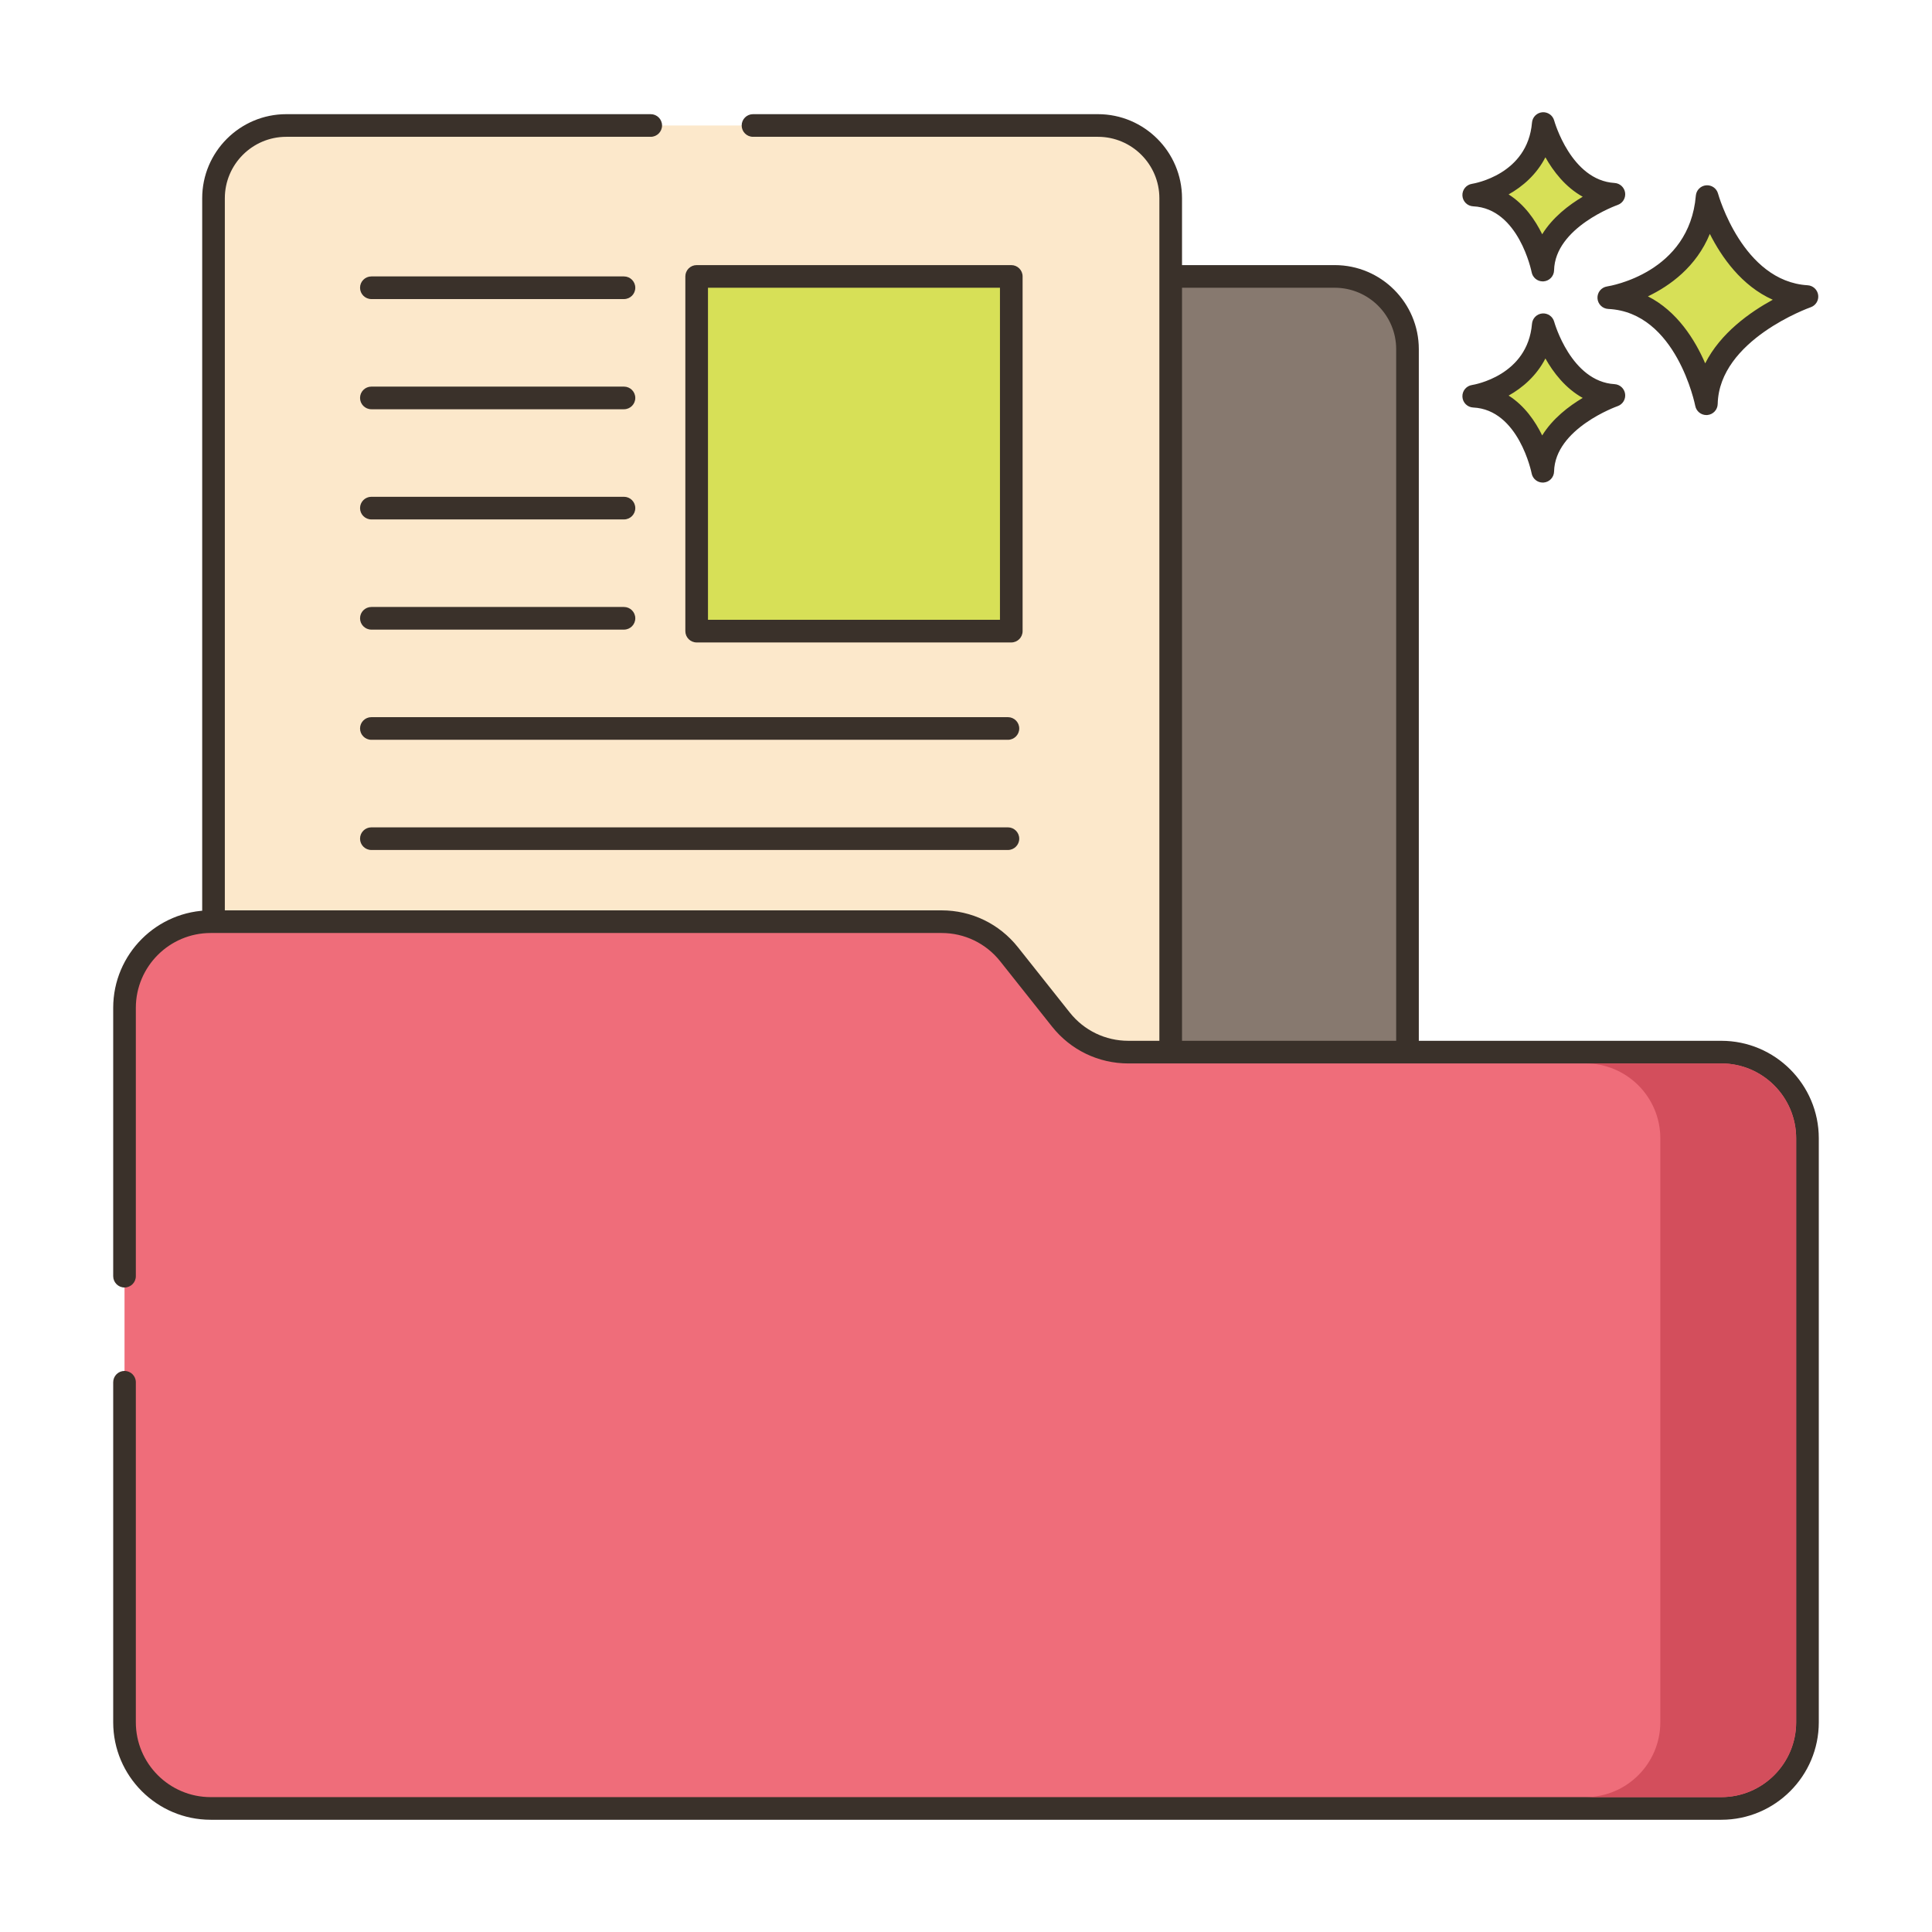<svg id="Layer_1" enable-background="new 0 0 256 256" height="512" viewBox="0 0 256 256" width="512" xmlns="http://www.w3.org/2000/svg"><path d="m226.202 26.05c-.974 11.564-13.031 13.389-13.031 13.389 10.352.487 12.932 14.059 12.932 14.059.221-9.677 13.328-14.202 13.328-14.202-9.819-.587-13.229-13.246-13.229-13.246z" fill="#d7e057"/><path d="m239.521 37.799c-8.609-.515-11.839-12.024-11.87-12.141-.191-.702-.845-1.165-1.584-1.102-.725.066-1.298.642-1.359 1.367-.86 10.215-11.319 11.964-11.761 12.032-.763.116-1.313.791-1.273 1.561.04.771.657 1.385 1.428 1.421 9.033.425 11.505 12.719 11.528 12.843.138.711.76 1.217 1.473 1.217.042 0 .084-.002.126-.005.765-.064 1.357-.693 1.375-1.46.194-8.508 12.198-12.776 12.319-12.819.676-.234 1.092-.914.994-1.622-.099-.709-.683-1.25-1.396-1.292zm-13.574 10.347c-1.357-3.132-3.71-6.909-7.591-8.878 2.933-1.405 6.412-3.914 8.206-8.275 1.552 3.071 4.202 6.882 8.339 8.725-3.008 1.639-6.926 4.406-8.954 8.428z" fill="#3a312a"/><path d="m204.492 43.03c-.689 8.179-9.217 9.47-9.217 9.47 7.322.344 9.147 9.944 9.147 9.944.156-6.844 9.427-10.045 9.427-10.045-6.945-.415-9.357-9.369-9.357-9.369z" fill="#d7e057"/><path d="m213.938 50.902c-5.77-.345-7.977-8.186-7.999-8.265-.189-.702-.857-1.168-1.581-1.102-.726.065-1.3.643-1.361 1.368-.579 6.87-7.651 8.066-7.947 8.113-.763.116-1.313.791-1.273 1.561.04.771.657 1.385 1.428 1.421 6.039.284 7.729 8.644 7.744 8.726.136.713.759 1.22 1.473 1.22.041 0 .083-.002.125-.005.765-.063 1.358-.693 1.376-1.461.13-5.708 8.336-8.633 8.416-8.661.677-.233 1.094-.913.997-1.622-.099-.709-.684-1.251-1.398-1.293zm-9.589 6.796c-.924-1.886-2.341-3.948-4.449-5.281 1.856-1.041 3.699-2.63 4.873-4.917 1.058 1.874 2.655 3.955 4.944 5.225-1.851 1.1-3.991 2.74-5.368 4.973z" fill="#3a312a"/><path d="m204.492 16.373c-.689 8.179-9.217 9.471-9.217 9.471 7.322.344 9.147 9.944 9.147 9.944.156-6.845 9.427-10.045 9.427-10.045-6.945-.416-9.357-9.37-9.357-9.37z" fill="#d7e057"/><path d="m213.938 24.245c-5.77-.346-7.977-8.187-7.999-8.266-.189-.702-.857-1.166-1.581-1.102-.726.065-1.3.643-1.361 1.368-.579 6.871-7.651 8.066-7.947 8.113-.763.116-1.313.791-1.273 1.561.04.771.657 1.385 1.428 1.421 6.039.284 7.729 8.645 7.744 8.727.136.713.759 1.22 1.473 1.22.041 0 .083-.002.125-.005.765-.063 1.358-.693 1.376-1.461.13-5.708 8.336-8.633 8.416-8.661.677-.233 1.094-.913.997-1.622-.099-.709-.684-1.25-1.398-1.293zm-9.589 6.796c-.924-1.886-2.341-3.948-4.45-5.281 1.857-1.041 3.7-2.631 4.874-4.918 1.058 1.874 2.655 3.956 4.944 5.226-1.851 1.1-3.991 2.74-5.368 4.973z" fill="#3a312a"/><path d="m176.859 36.627h-107.549c-5.325 0-9.641 4.316-9.641 9.641v127.218c0 5.325 4.317 9.641 9.641 9.641h107.549c5.325 0 9.641-4.316 9.641-9.641v-127.217c0-5.325-4.317-9.642-9.641-9.642z" fill="#87796f"/><path d="m176.858 35.128h-107.548c-6.143 0-11.141 4.998-11.141 11.141v127.218c0 6.144 4.998 11.142 11.141 11.142h107.549c6.144 0 11.142-4.998 11.142-11.142v-127.218c-.001-6.143-4.999-11.141-11.143-11.141zm8.142 138.358c0 4.489-3.652 8.142-8.142 8.142h-107.548c-4.488 0-8.141-3.652-8.141-8.142v-127.217c0-4.488 3.652-8.141 8.141-8.141h107.549c4.489 0 8.142 3.652 8.142 8.141v127.217z" fill="#3a312a"/><path d="m145.482 16.627h-107.549c-5.325 0-9.641 4.316-9.641 9.641v127.217c0 5.325 4.316 9.641 9.641 9.641h107.549c5.325 0 9.641-4.316 9.641-9.641v-127.216c.001-5.325-4.316-9.642-9.641-9.642z" fill="#fce8cb"/><path d="m145.482 15.128h-45.706c-.828 0-1.5.672-1.5 1.5s.672 1.5 1.5 1.5h45.706c4.488 0 8.141 3.652 8.141 8.141v127.218c0 4.489-3.652 8.142-8.141 8.142h-107.548c-4.489 0-8.142-3.652-8.142-8.142v-127.218c0-4.488 3.652-8.141 8.142-8.141h48.291c.828 0 1.5-.672 1.5-1.5s-.672-1.5-1.5-1.5h-48.291c-6.144 0-11.142 4.998-11.142 11.141v127.218c0 6.144 4.998 11.142 11.142 11.142h107.549c6.143 0 11.141-4.998 11.141-11.142v-127.218c-.001-6.143-4.999-11.141-11.142-11.141z" fill="#3a312a"/><path d="m92.311 36.627h41.689v47h-41.689z" fill="#d7e057"/><g fill="#3a312a"><path d="m134 35.128h-41.689c-.828 0-1.5.672-1.5 1.5v47c0 .828.672 1.5 1.5 1.5h41.689c.828 0 1.5-.672 1.5-1.5v-47c0-.828-.672-1.5-1.5-1.5zm-1.5 47h-38.689v-44h38.689z"/><path d="m82.679 36.628h-33.471c-.828 0-1.5.672-1.5 1.5s.672 1.5 1.5 1.5h33.471c.828 0 1.5-.672 1.5-1.5s-.672-1.5-1.5-1.5z"/><path d="m82.679 51.228h-33.471c-.828 0-1.5.672-1.5 1.5s.672 1.5 1.5 1.5h33.471c.828 0 1.5-.672 1.5-1.5s-.672-1.5-1.5-1.5z"/><path d="m82.679 65.827h-33.471c-.828 0-1.5.672-1.5 1.5s.672 1.5 1.5 1.5h33.471c.828 0 1.5-.672 1.5-1.5s-.672-1.5-1.5-1.5z"/><path d="m82.679 80.428h-33.471c-.828 0-1.5.672-1.5 1.5s.672 1.5 1.5 1.5h33.471c.828 0 1.5-.672 1.5-1.5s-.672-1.5-1.5-1.5z"/><path d="m133.554 95.027h-84.346c-.828 0-1.5.672-1.5 1.5s.672 1.5 1.5 1.5h84.346c.828 0 1.5-.672 1.5-1.5s-.672-1.5-1.5-1.5z"/><path d="m133.554 109.628h-84.346c-.828 0-1.5.672-1.5 1.5s.672 1.5 1.5 1.5h84.346c.828 0 1.5-.672 1.5-1.5s-.672-1.5-1.5-1.5z"/></g><path d="m228.081 139.412h-78.567c-3.484 0-6.777-1.591-8.943-4.319l-6.863-8.646c-2.166-2.729-5.459-4.319-8.943-4.319h-96.846c-6.306 0-11.419 5.112-11.419 11.418v94.663c0 6.306 5.112 11.419 11.419 11.419h200.163c6.306 0 11.419-5.112 11.419-11.419v-77.378c-.001-6.307-5.113-11.419-11.42-11.419z" fill="#ef6d7a"/><path d="m228.081 137.912h-78.566c-3.044 0-5.876-1.367-7.769-3.752l-6.863-8.646c-2.465-3.105-6.152-4.887-10.118-4.887h-96.846c-7.124 0-12.919 5.795-12.919 12.918v35.555c0 .828.672 1.5 1.5 1.5s1.5-.672 1.5-1.5v-35.555c0-5.469 4.449-9.918 9.919-9.918h96.846c3.045 0 5.876 1.367 7.769 3.752l6.863 8.646c2.465 3.105 6.153 4.887 10.118 4.887h78.566c5.47 0 9.919 4.449 9.919 9.919v77.378c0 5.47-4.449 9.919-9.919 9.919h-200.162c-5.47 0-9.919-4.449-9.919-9.919v-45.054c0-.828-.672-1.5-1.5-1.5s-1.5.672-1.5 1.5v45.054c0 7.124 5.795 12.919 12.919 12.919h200.162c7.124 0 12.919-5.795 12.919-12.919v-77.378c0-7.123-5.795-12.919-12.919-12.919z" fill="#3a312a"/><path d="m228.08 140.907h-18c5.47 0 9.92 4.45 9.92 9.92v77.38c0 5.47-4.45 9.92-9.92 9.92h18c5.47 0 9.92-4.45 9.92-9.92v-77.38c0-5.47-4.45-9.92-9.92-9.92z" fill="#d34e5c"/></svg>